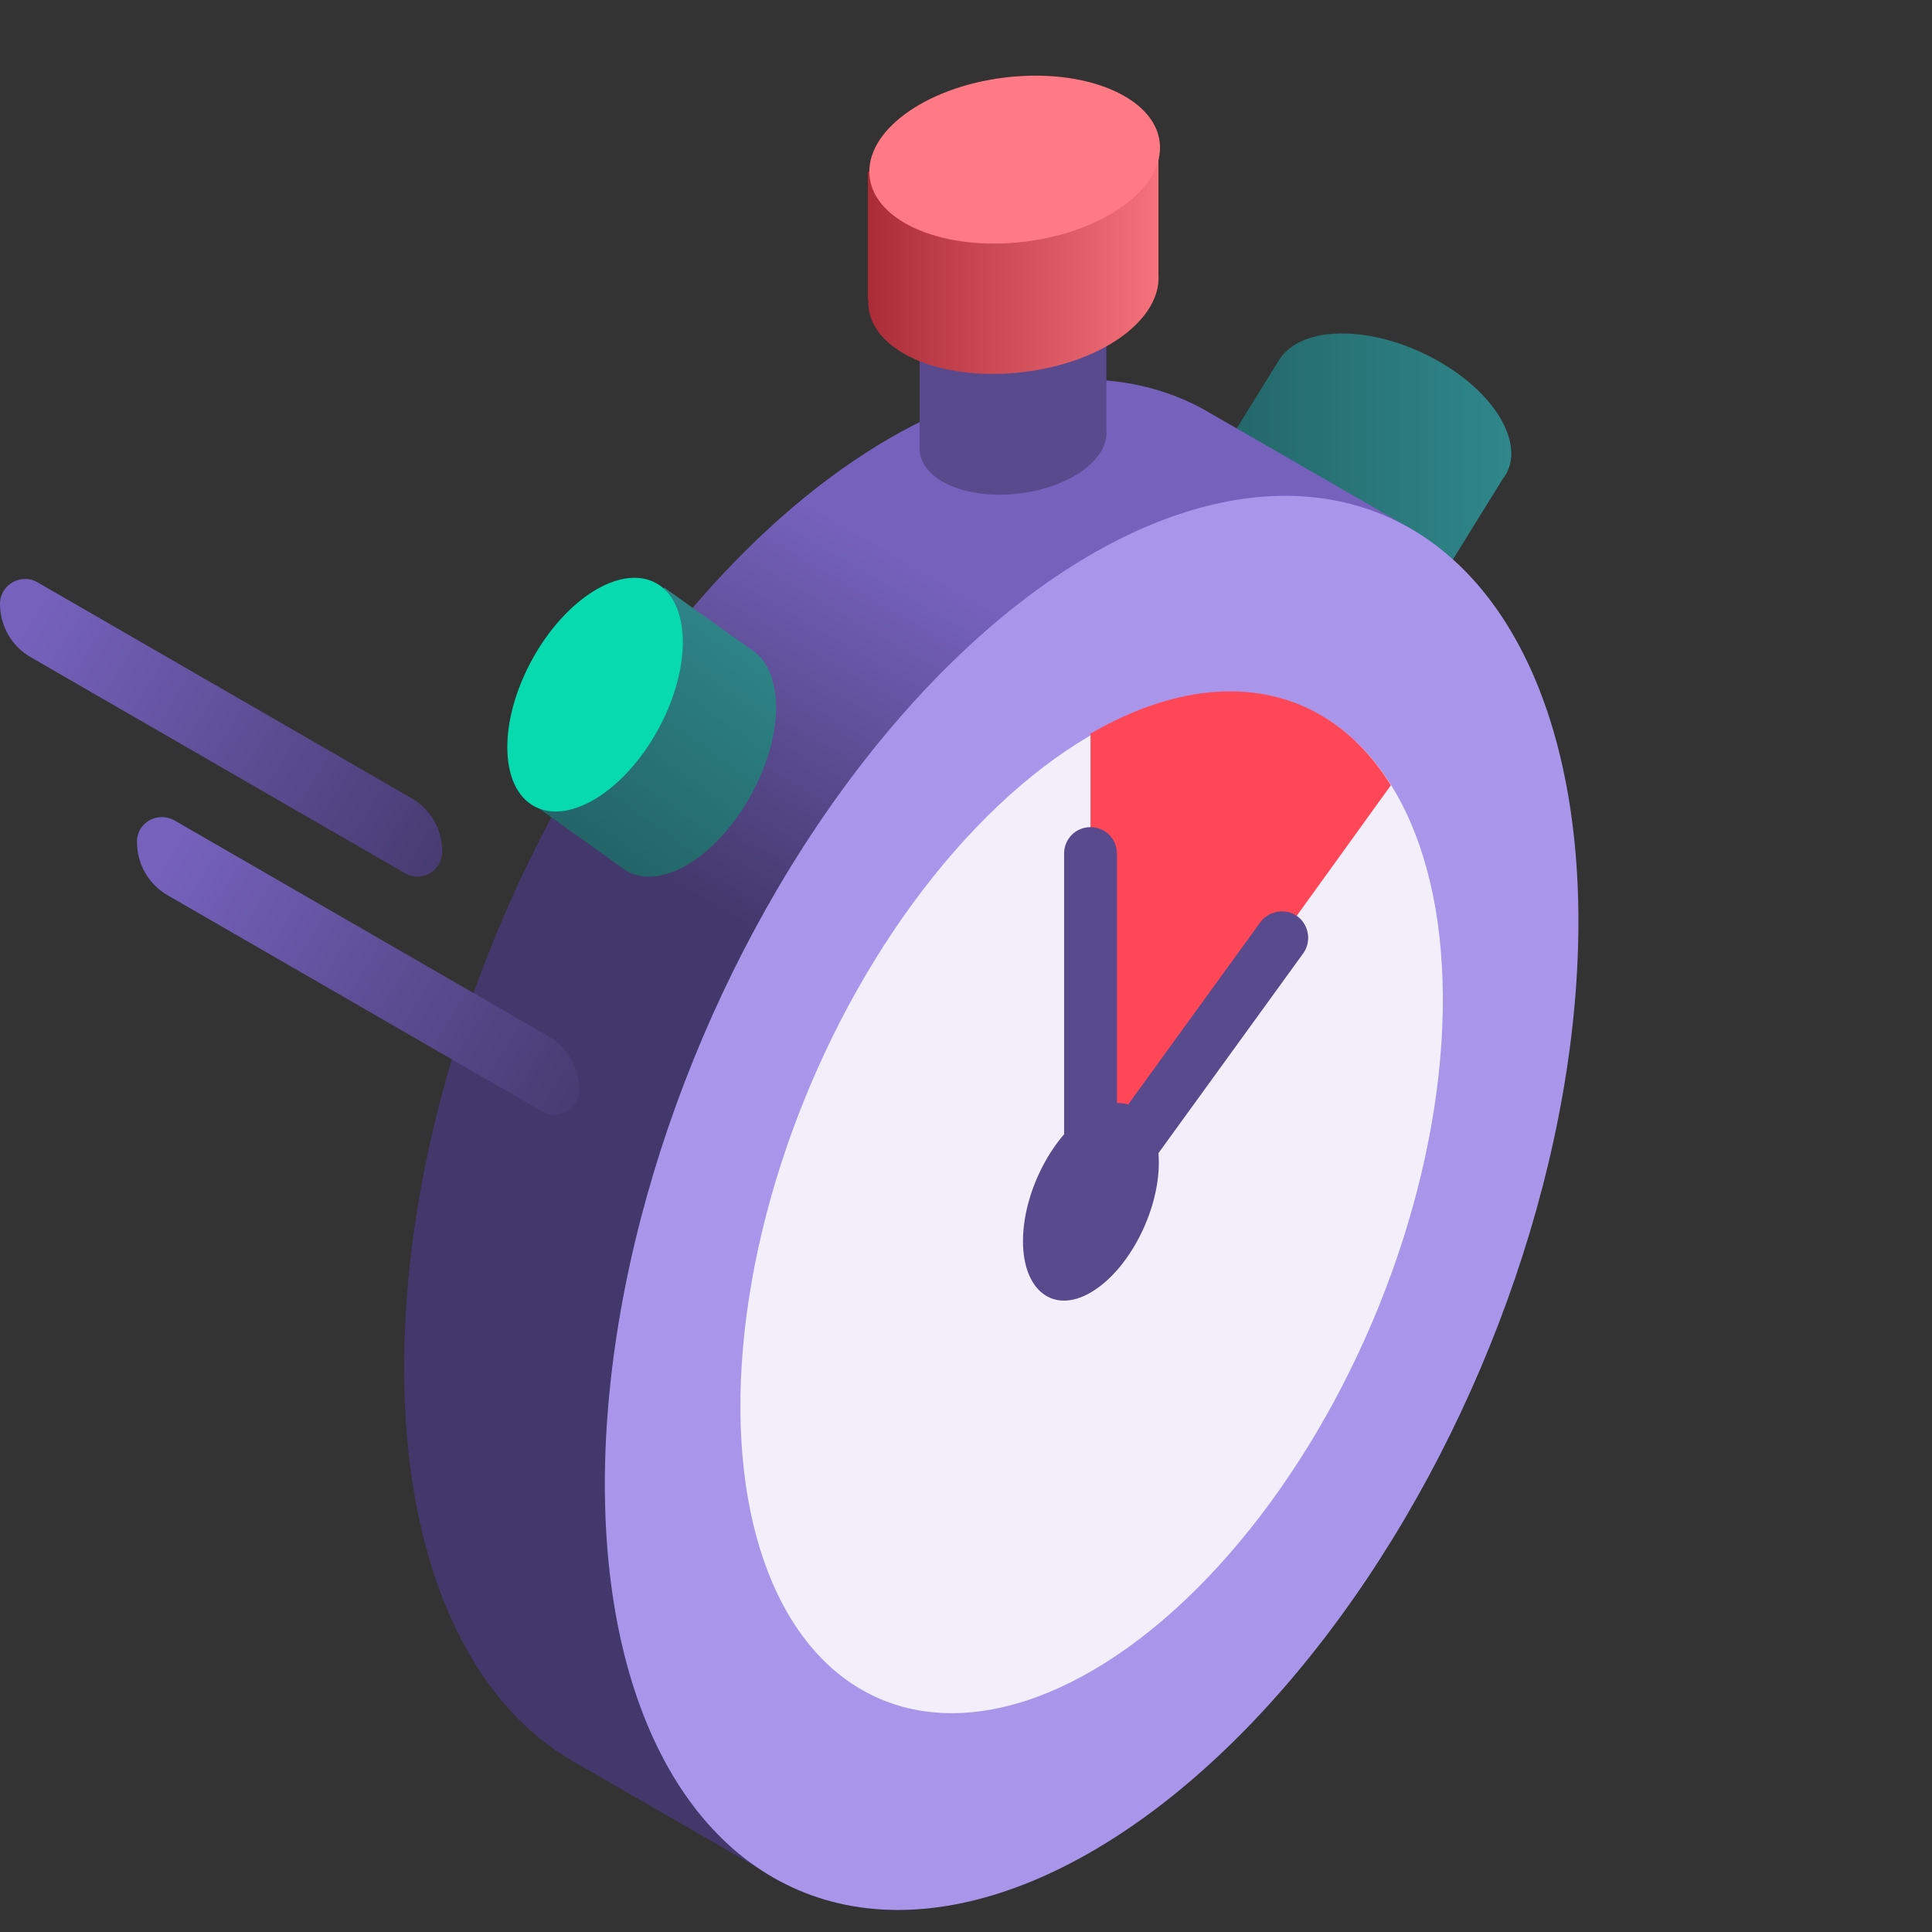 <?xml version="1.0" encoding="utf-8"?>
<!-- Generator: Adobe Illustrator 22.0.1, SVG Export Plug-In . SVG Version: 6.00 Build 0)  -->
<svg version="1.1" id="Capa_1" xmlns="http://www.w3.org/2000/svg" xmlns:xlink="http://www.w3.org/1999/xlink" x="0px" y="0px"
	 viewBox="0 0 512 512" style="enable-background:new 0 0 512 512;" xml:space="preserve">
<rect x="0" y="0" width="512" height="512" fill="#333333" stroke="none"/>
<style type="text/css">
	.st0{fill:url(#SVGID_1_);}
	.st1{fill:url(#SVGID_2_);}
	.st2{fill:url(#SVGID_3_);}
	.st3{fill:#A996EB;}
	.st4{fill:#F2EFFA;}
	.st5{fill:#FF4757;}
	.st6{fill:#594A8E;}
	.st7{fill:url(#SVGID_4_);}
	.st8{fill:#FF7A85;}
	.st9{fill:url(#SVGID_5_);}
	.st10{fill:#06DAAE;}
	.st11{fill:url(#SVGID_6_);}
</style>
<g>
	
		<linearGradient id="SVGID_1_" gradientUnits="userSpaceOnUse" x1="321.411" y1="388.403" x2="400.5" y2="388.403" gradientTransform="matrix(1 0 0 -1 0 512)">
		<stop  offset="0" style="stop-color:#236568"/>
		<stop  offset="1" style="stop-color:#2F878A"/>
	</linearGradient>
	<path class="st0" d="M398.1,111.7c-6.6-12.3-25.1-22.8-41.2-23.3c-8.9-0.3-15.2,2.5-18,7.1l0,0l-15.6,25.2l0,0
		c-2.6,3.8-2.6,8.9,0.5,14.7c6.6,12.3,25.1,22.7,41.2,23.3c9.3,0.3,15.8-2.8,18.4-7.8l14.8-23.9l0,0
		C401.2,123.2,401.4,117.8,398.1,111.7L398.1,111.7z"/>
	
		<linearGradient id="SVGID_2_" gradientUnits="userSpaceOnUse" x1="126.106" y1="277.576" x2="8.347" y2="350.043" gradientTransform="matrix(1 0 0 -1 0 512)">
		<stop  offset="0" style="stop-color:#43386B"/>
		<stop  offset="1" style="stop-color:#7662BD"/>
	</linearGradient>
	<path class="st1" d="M9.9,154.3l99.1,57.2c5.1,2.9,8.2,8.3,8.2,14.2c0,5.1-5.5,8.3-9.9,5.7L8.2,174.2c-5.1-2.9-8.2-8.3-8.2-14.2
		C0,155,5.5,151.8,9.9,154.3z"/>
	<g>
		
			<linearGradient id="SVGID_3_" gradientUnits="userSpaceOnUse" x1="271.275" y1="223.946" x2="324.27" y2="315.734" gradientTransform="matrix(1 0 0 -1 0 512)">
			<stop  offset="0" style="stop-color:#43386B"/>
			<stop  offset="1" style="stop-color:#7662BD"/>
		</linearGradient>
		<path class="st2" d="M374.9,140.7L374.9,140.7l-56.6-32.6l0,0C296,96.3,267.3,98,236,116c-71.2,41.1-128.9,151.4-128.9,246.4
			c0,52.2,17.5,88.8,45,104.5l0,0l51.7,29.8l0.1-0.1c22.7,13.6,52.5,12.6,85.2-6.3C360.2,449.3,418,339,418,244
			C418,193.1,401.3,156.9,374.9,140.7L374.9,140.7z"/>
		<ellipse transform="matrix(0.392 -0.92 0.92 0.392 -117.407 459.966)" class="st3" cx="289.3" cy="318.8" rx="198" ry="112"/>
		<ellipse transform="matrix(0.392 -0.92 0.92 0.392 -117.409 459.964)" class="st4" cx="289.3" cy="318.8" rx="142.9" ry="80.8"/>
		<path class="st5" d="M368.6,208.1c-16.3-26.3-45.8-33.2-79.6-13.7v124.1L368.6,208.1z"/>
		<path class="st6" d="M307.1,308.1c0-13.3-8.1-19.4-18-13.6s-18,21.2-18,34.4s8.1,19.4,18,13.6C299,336.7,307.1,321.3,307.1,308.1z
			"/>
		<g>
			<path class="st6" d="M282,340.1V226.2c0-3.9,3.1-7,7-7c3.9,0,7,3.1,7,7v70.6l38-52.4c2.3-3.1,6.7-3.8,9.8-1.6
				c3.1,2.3,3.8,6.7,1.6,9.8L282,340.1z"/>
		</g>
	</g>
	<g>
		<path class="st6" d="M293.2,114V88.4l-49.5,3.3v26.8l0,0c-0.1,3.4,1.8,6.6,6,9.1c9,5.2,24.6,4.5,34.9-1.4
			C290.7,122.7,293.6,118.2,293.2,114L293.2,114z"/>
		
			<linearGradient id="SVGID_4_" gradientUnits="userSpaceOnUse" x1="229.975" y1="442.268" x2="316.788" y2="442.268" gradientTransform="matrix(1 0 0 -1 0 512)">
			<stop  offset="0" style="stop-color:#AB2C37"/>
			<stop  offset="1" style="stop-color:#FF7A85"/>
		</linearGradient>
		<path class="st7" d="M307,72.7V40.3l-77,5.2v34.1l0.1,0c-0.2,5.3,2.9,10.3,9.4,14.1c13.9,8,38.3,7,54.4-2.3
			C303,86.1,307.5,79.1,307,72.7L307,72.7z"/>
		<ellipse transform="matrix(0.993 -0.121 0.121 0.993 -3.139 32.819)" class="st8" cx="268.8" cy="42.3" rx="38.7" ry="21.9"/>
	</g>
	<g>
		
			<linearGradient id="SVGID_5_" gradientUnits="userSpaceOnUse" x1="247.194" y1="418.269" x2="322.696" y2="418.269" gradientTransform="matrix(0.581 -0.814 -0.814 -0.581 354.715 669.365)">
			<stop  offset="0" style="stop-color:#236568"/>
			<stop  offset="1" style="stop-color:#2F878A"/>
		</linearGradient>
		<path class="st9" d="M198.9,172L176,155.7l-35.2,57.1l24.1,17.2l0,0c3.6,2.8,8.8,3.2,14.7,0.5c12.7-5.8,24.3-23.5,25.9-39.6
			C206.4,181.6,203.7,174.9,198.9,172L198.9,172z"/>
		
			<ellipse transform="matrix(0.478 -0.878 0.878 0.478 -79.371 234.637)" class="st10" cx="157.8" cy="184.1" rx="33.7" ry="19.1"/>
	</g>
	
		<linearGradient id="SVGID_6_" gradientUnits="userSpaceOnUse" x1="162.34" y1="214.465" x2="44.581" y2="286.933" gradientTransform="matrix(1 0 0 -1 0 512)">
		<stop  offset="0" style="stop-color:#43386B"/>
		<stop  offset="1" style="stop-color:#7662BD"/>
	</linearGradient>
	<path class="st11" d="M46.2,217.4l99.1,57.2c5.1,2.9,8.2,8.3,8.2,14.2c0,5.1-5.5,8.3-9.9,5.7l-99.1-57.2c-5.1-2.9-8.2-8.3-8.2-14.2
		C36.2,218.1,41.7,214.9,46.2,217.4L46.2,217.4z"/>
</g>
</svg>

